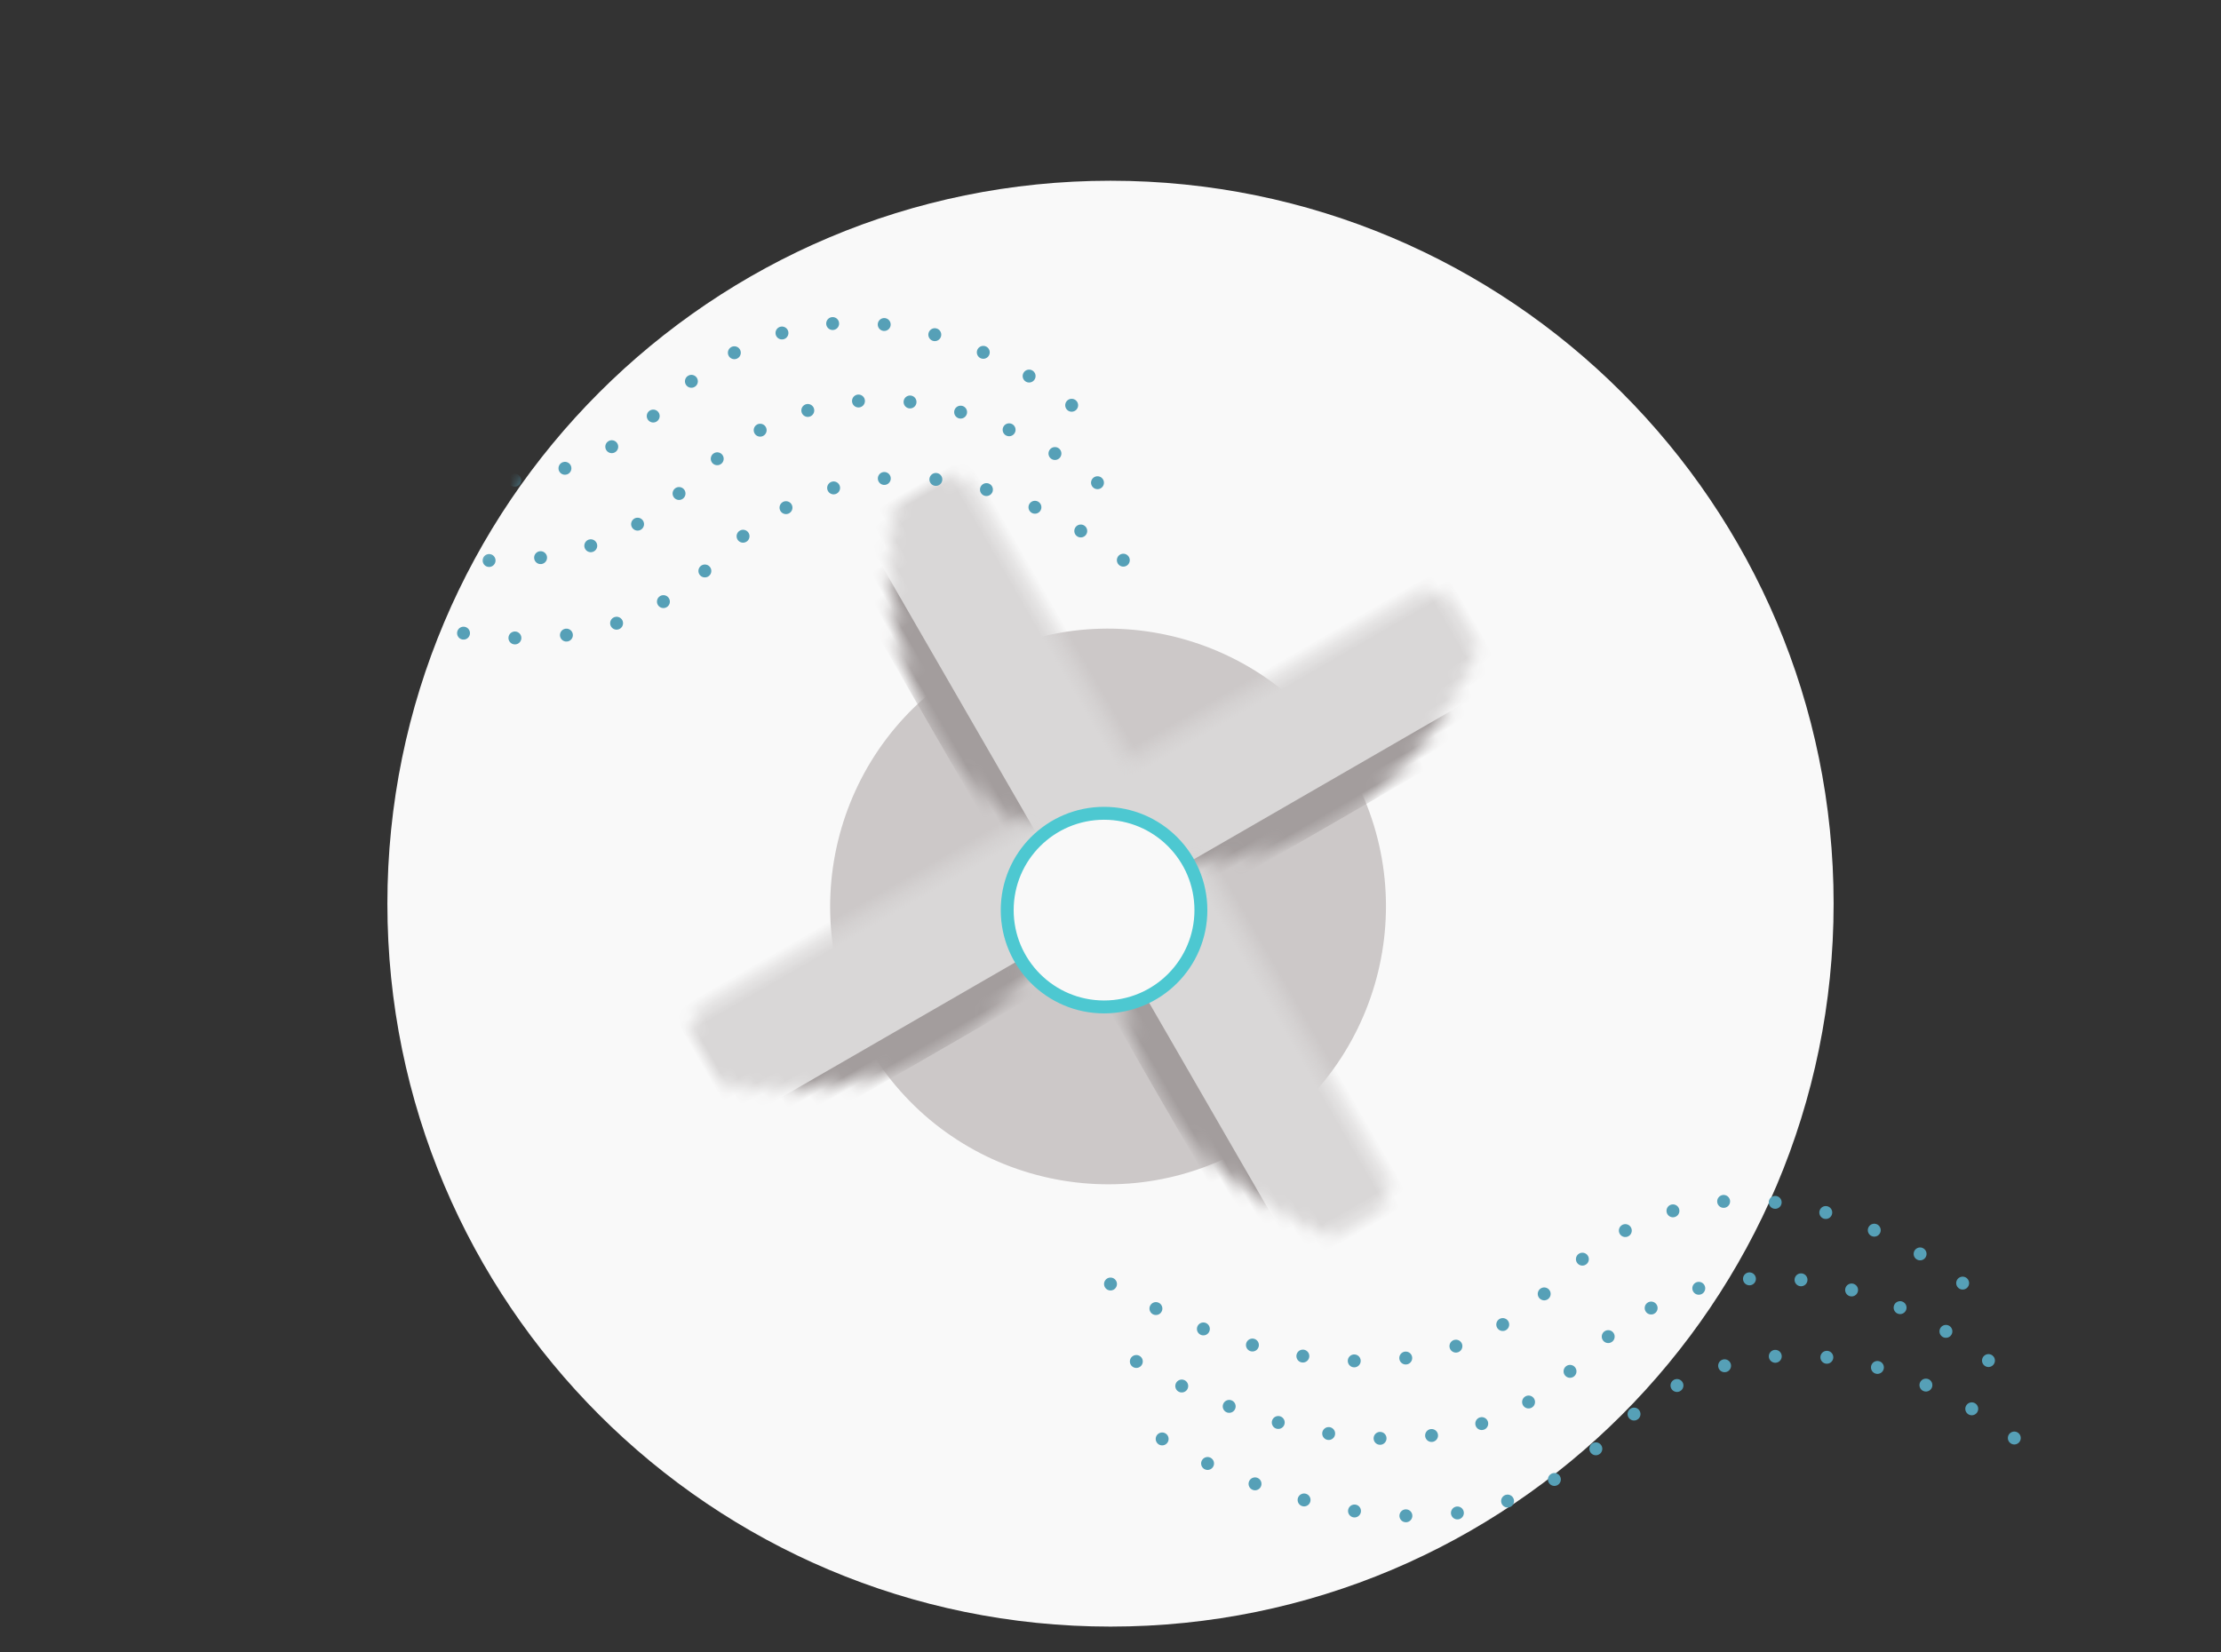 <svg xmlns="http://www.w3.org/2000/svg" xmlns:xlink="http://www.w3.org/1999/xlink" width="172" height="128" viewBox="0 0 172 128">
    <rect x="0" y="0" width="172" height="128" fill="#333333" stroke="none"/>
    <defs>
        <path id="a" d="M2 .405h28.677a2 2 0 0 1 2 2v2.92a2 2 0 0 1-.847 1.635c-5.164 3.642-10.327 5.463-15.491 5.463S6.01 10.602.847 6.96A2 2 0 0 1 0 5.326v-2.92a2 2 0 0 1 2-2z"/>
        <path id="c" d="M0 0h4.456v59.414H0z"/>
        <path id="d" d="M2.971 0h10.748v59.414H2.971z"/>
        <path id="e" d="M2 .405h28.677a2 2 0 0 1 2 2v2.92a2 2 0 0 1-.847 1.635c-5.164 3.642-10.327 5.463-15.491 5.463S6.01 10.602.847 6.96A2 2 0 0 1 0 5.326v-2.92a2 2 0 0 1 2-2z"/>
        <path id="g" d="M0 0h4.456v59.414H0z"/>
        <path id="h" d="M2.971 0h10.748v59.414H2.971z"/>
        <path id="i" d="M2 .405h28.677a2 2 0 0 1 2 2v2.92a2 2 0 0 1-.847 1.635c-5.164 3.642-10.327 5.463-15.491 5.463S6.01 10.602.847 6.96A2 2 0 0 1 0 5.326v-2.92a2 2 0 0 1 2-2z"/>
        <path id="k" d="M0 0h4.456v59.414H0z"/>
        <path id="l" d="M2.971 0h10.748v59.414H2.971z"/>
        <path id="m" d="M2 .405h28.677a2 2 0 0 1 2 2v2.92a2 2 0 0 1-.847 1.635c-5.164 3.642-10.327 5.463-15.491 5.463S6.01 10.602.847 6.96A2 2 0 0 1 0 5.326v-2.92a2 2 0 0 1 2-2z"/>
        <path id="o" d="M0 0h4.456v59.414H0z"/>
        <path id="p" d="M2.971 0h10.748v59.414H2.971z"/>
        <path id="q" d="M112 56c0 30.928-25.072 56-56 56S0 86.928 0 56 25.072 0 56 0s56 25.072 56 56"/>
    </defs>
    <g fill="none" fill-rule="evenodd">
        <path fill="#F9F9F9" d="M142 70c0 30.928-25.072 56-56 56s-56-25.072-56-56 25.072-56 56-56 56 25.072 56 56"/>
        <g transform="rotate(-30 121.713 -41.57)">
            <circle cx="34.727" cy="37.289" r="21.519" fill="#CCC8C8" fill-rule="nonzero"/>
            <g transform="rotate(90 20.04 22.165)">
                <mask id="b" fill="#fff">
                    <use xlink:href="#a"/>
                </mask>
                <g mask="url(#b)">
                    <g fill-rule="nonzero" transform="rotate(-90 1.013 11.41)">
                        <use fill="#A39D9D" xlink:href="#c"/>
                        <use fill="#D9D7D7" xlink:href="#d"/>
                    </g>
                </g>
            </g>
            <g transform="rotate(90 3.906 39.299)">
                <mask id="f" fill="#fff">
                    <use xlink:href="#e"/>
                </mask>
                <g mask="url(#f)">
                    <g fill-rule="nonzero" transform="rotate(-90 1.013 11.41)">
                        <use fill="#A39D9D" xlink:href="#g"/>
                        <use fill="#D9D7D7" xlink:href="#h"/>
                    </g>
                </g>
            </g>
            <g transform="translate(1.831 27.994)">
                <mask id="j" fill="#fff">
                    <use xlink:href="#i"/>
                </mask>
                <g mask="url(#j)">
                    <g fill-rule="nonzero" transform="rotate(-90 1.013 11.41)">
                        <use fill="#A39D9D" xlink:href="#k"/>
                        <use fill="#D9D7D7" xlink:href="#l"/>
                    </g>
                </g>
            </g>
            <g transform="translate(36.831 27.994)">
                <mask id="n" fill="#fff">
                    <use xlink:href="#m"/>
                </mask>
                <g mask="url(#n)">
                    <g fill-rule="nonzero" transform="rotate(-90 1.013 11.41)">
                        <use fill="#A39D9D" xlink:href="#o"/>
                        <use fill="#D9D7D7" xlink:href="#p"/>
                    </g>
                </g>
            </g>
            <circle cx="34.317" cy="37.379" r="7.5" fill="#F9F9F9" fill-rule="nonzero" stroke="#4DC8D1" transform="rotate(30 34.317 37.38)"/>
        </g>
        <g transform="translate(30 14)">
            <mask id="r" fill="#fff">
                <use xlink:href="#q"/>
            </mask>
            <path stroke="#56A0B7" stroke-dasharray="0,4" stroke-linecap="round" stroke-linejoin="round" d="M-9 29.463s20.978 13.42 34.397 0c14.542-14.542 31.683 0 31.683 0" mask="url(#r)"/>
            <path stroke="#56A0B7" stroke-dasharray="0,4" stroke-linecap="round" stroke-linejoin="round" d="M-11 23.463s20.978 13.42 34.397 0c14.542-14.542 31.683 0 31.683 0" mask="url(#r)"/>
            <path stroke="#56A0B7" stroke-dasharray="0,4" stroke-linecap="round" stroke-linejoin="round" d="M-13 17.463s20.978 13.42 34.397 0c14.542-14.542 31.683 0 31.683 0" mask="url(#r)"/>
        </g>
        <path stroke="#56A0B7" stroke-dasharray="0,4" stroke-linecap="round" stroke-linejoin="round" d="M90 111.463s20.978 13.42 34.397 0c14.542-14.542 31.683 0 31.683 0"/>
        <path stroke="#56A0B7" stroke-dasharray="0,4" stroke-linecap="round" stroke-linejoin="round" d="M88 105.463s20.978 13.42 34.397 0c14.542-14.542 31.683 0 31.683 0"/>
        <path stroke="#56A0B7" stroke-dasharray="0,4" stroke-linecap="round" stroke-linejoin="round" d="M86 99.463s20.978 13.42 34.397 0c14.542-14.542 31.683 0 31.683 0"/>
    </g>
</svg>
